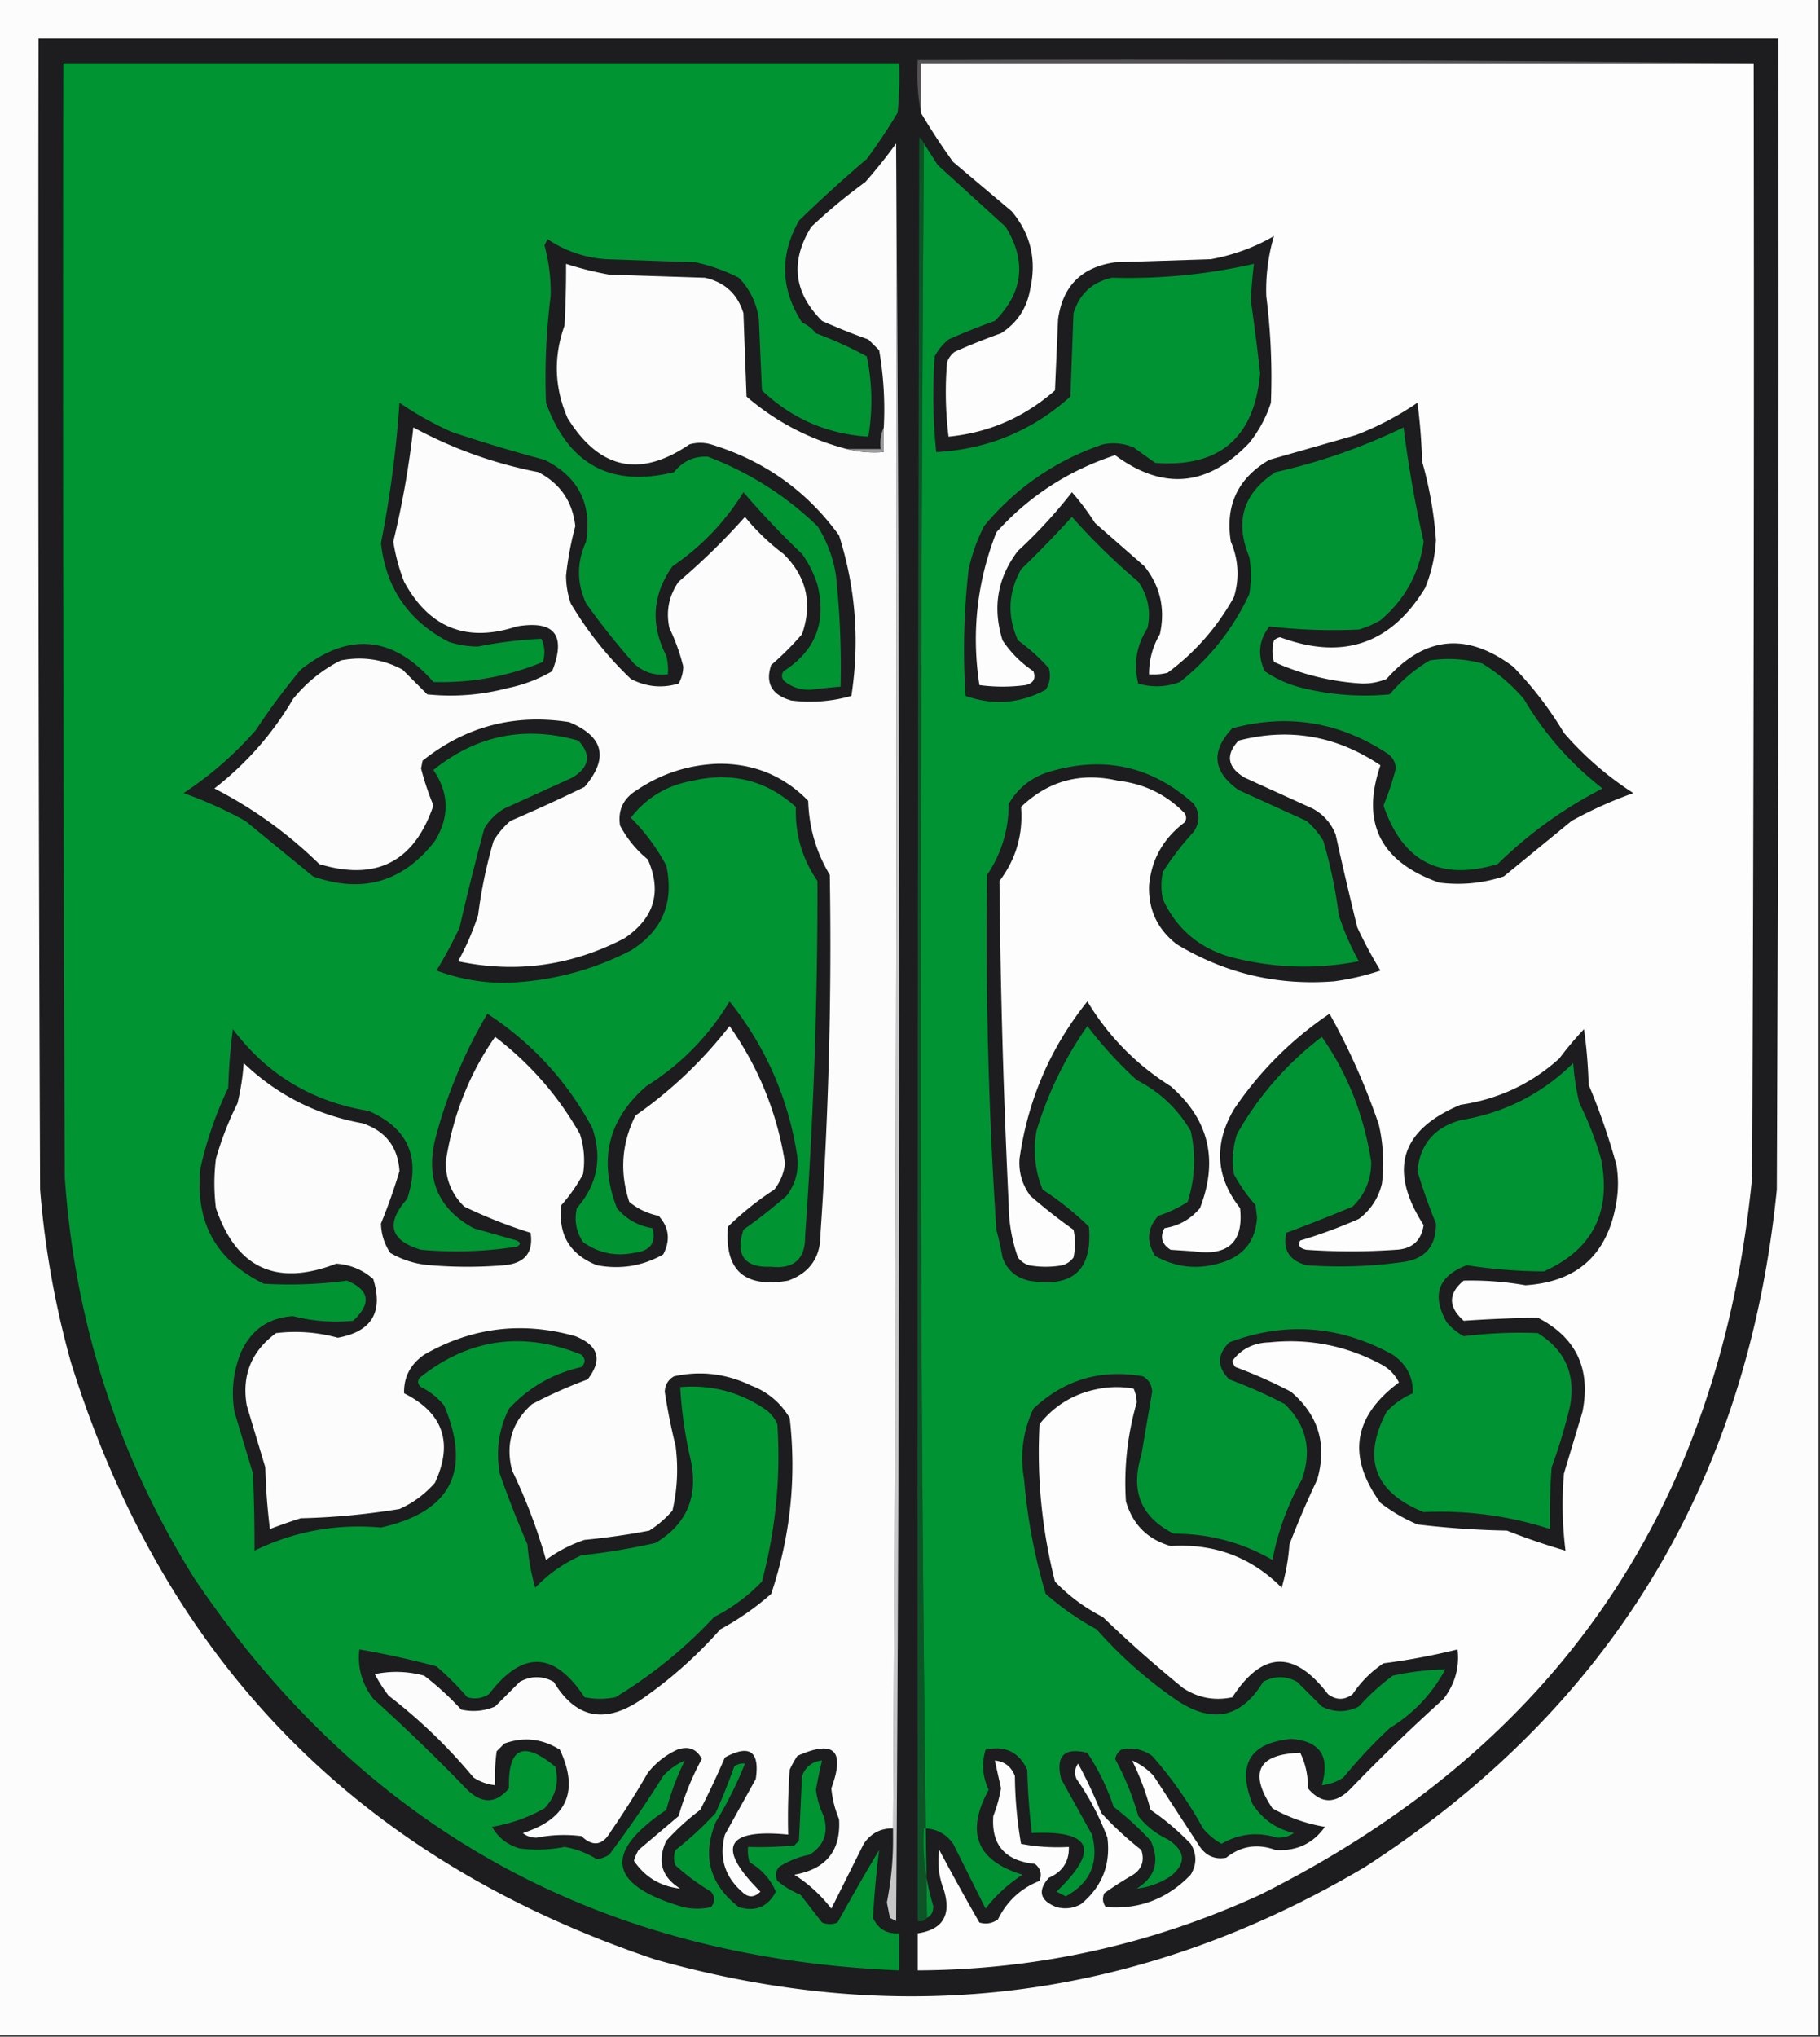<svg xmlns="http://www.w3.org/2000/svg" width="590" height="660" style="shape-rendering:geometricPrecision;text-rendering:geometricPrecision;image-rendering:optimizeQuality;fill-rule:evenodd;clip-rule:evenodd"><rect width="100%" height="100%" fill="#333333" stroke="none"/><path style="opacity:1" fill="#fcfcfc" d="M-.5-.5h590v660H-.5V-.5z"/><path style="opacity:1" fill="#1d1d1f" d="M12.5 12.5h564c.167 124.334 0 248.667-.5 373-9.514 94.931-54.014 168.098-133.5 219.5-72.346 42.834-149.013 52.834-230 30C116.305 602.805 53.138 538.305 23 441.5a295.248 295.248 0 0 1-10-56c-.5-124.333-.667-248.666-.5-373z"/><path style="opacity:1" fill="#555356" d="M568.5 20.5h-270v16c-.989-5.475-1.322-11.142-1-17 90.502-.333 180.835 0 271 1z"/><path style="opacity:1" fill="#009433" d="M20.5 20.5h271a128.508 128.508 0 0 1-.5 16 179.617 179.617 0 0 1-10 15 459.286 459.286 0 0 0-22 20c-6.296 11.207-5.962 22.207 1 33a12.14 12.14 0 0 1 4.5 3.5 126.507 126.507 0 0 1 16.5 7.5c1.773 8.592 1.94 17.259.5 26-13.311-.826-24.811-5.826-34.5-15l-1-23c-.703-5.238-2.87-9.738-6.5-13.5a58.455 58.455 0 0 0-14-5l-29-1c-6.944-.483-13.278-2.65-19-6.5l-1 2a56.995 56.995 0 0 1 2 16.5 209.85 209.85 0 0 0-1.5 34.5c7.255 20.04 21.089 27.54 41.5 22.5 2.881-3.582 6.548-5.249 11-5 13.406 5.114 25.24 12.614 35.5 22.5a41.026 41.026 0 0 1 6 16 278.829 278.829 0 0 1 1.5 36c-3.166.266-6.333.599-9.5 1-3.441.187-6.441-.813-9-3-.667-1-.667-2 0-3 10.322-6.559 13.989-15.892 11-28a35.145 35.145 0 0 0-5-10 268.134 268.134 0 0 1-19-20c-5.955 9.622-13.622 17.622-23 24-6.53 9.223-7.196 18.889-2 29 .495 1.973.662 3.973.5 6-4.219.521-7.886-.646-11-3.5a228.729 228.729 0 0 1-15.5-19.5c-3.065-6.603-3.065-13.27 0-20 1.975-12.218-2.525-21.051-13.5-26.5a507.398 507.398 0 0 1-30-9 105.545 105.545 0 0 1-17-9.5 358.025 358.025 0 0 1-6 45.5c1.631 14.599 8.965 25.265 22 32a30.124 30.124 0 0 0 9.5 1.5 134.914 134.914 0 0 1 20.5-2.5c1.102 2.401 1.269 4.901.5 7.5-11.365 4.7-23.198 6.866-35.5 6.5-13.075-14.977-27.409-16.31-43-4A206.305 206.305 0 0 0 83 236.5c-6.946 7.952-14.78 14.786-23.5 20.5a133.85 133.85 0 0 1 20 9l22 18c16.024 5.656 29.191 1.822 39.5-11.5 4.77-7.802 4.604-15.468-.5-23 14.013-11.253 29.68-14.419 47-9.5 4.279 4.626 3.613 8.626-2 12l-22 10c-2.737 1.614-4.903 3.781-6.5 6.5a815.857 815.857 0 0 0-8 32 140.729 140.729 0 0 1-7.5 14c7.052 2.634 14.386 3.967 22 4 14.496-.397 28.163-3.897 41-10.5 10.251-6.408 14.085-15.574 11.5-27.5a65.717 65.717 0 0 0-11.5-15.5c5.027-6.522 11.693-10.522 20-12 12.791-2.933 23.958-.099 33.5 8.5-.29 8.793 2.043 16.793 7 24a1567.069 1567.069 0 0 1-4 115c.094 7.455-3.573 10.788-11 10-8.64.351-11.64-3.649-9-12a175.268 175.268 0 0 0 14-11c2.78-3.679 3.947-7.846 3.5-12.5-2.816-18.8-10.15-35.633-22-50.5-6.782 11.283-15.782 20.449-27 27.5-12.386 10.751-15.552 23.918-9.5 39.5 3.016 3.592 6.849 5.758 11.5 6.5 1.291 4.75-.709 7.416-6 8-6.017 1.221-11.517.055-16.5-3.5-2.245-3.381-2.912-7.048-2-11 6.635-7.59 8.302-16.257 5-26-8.188-15.189-19.521-27.523-34-37a157.61 157.61 0 0 0-17 41c-2.974 12.774 1.192 22.274 12.5 28.5l14 4c1.333.667 1.333 1.333 0 2a127.647 127.647 0 0 1-31 1c-10.072-3.001-11.572-8.501-4.5-16.5 4.454-13.407.287-22.907-12.5-28.5-18.357-3-33.024-11.833-44-26.5a182.687 182.687 0 0 0-1.5 19 120.043 120.043 0 0 0-9 26c-1.89 17.393 4.943 29.893 20.5 37.5 9.106.533 18.106.2 27-1 7.335 3.048 8.002 7.381 2 13a56.014 56.014 0 0 1-19.5-1.5c-8.061.536-13.728 4.536-17 12-2.414 6.112-3.08 12.446-2 19l6 20a539.71 539.71 0 0 1 .5 25c12.925-6.286 26.591-8.786 41-7.5 22.608-5.051 29.441-18.217 20.5-39.5a21.754 21.754 0 0 0-7.5-6c-1.083-.865-1.249-1.865-.5-3 15.962-12.722 33.462-15.222 52.5-7.5 1.333 1.333 1.333 2.667 0 4-9.275 2.083-17.109 6.583-23.5 13.5-3.309 6.581-4.309 13.581-3 21a338.406 338.406 0 0 0 9 23 67.917 67.917 0 0 0 2.5 14c4.3-4.485 9.3-7.985 15-10.5a207.133 207.133 0 0 0 24-4c10.003-5.972 13.837-14.805 11.5-26.5a138.942 138.942 0 0 1-3.5-24c10.267-.849 19.601 1.651 28 7.5a11.532 11.532 0 0 1 3.5 4.5c1.118 17.271-.549 34.271-5 51-4.466 4.663-9.633 8.496-15.5 11.5-9.507 10.182-20.174 18.848-32 26a25.238 25.238 0 0 1-10 0c-9.815-14.923-20.148-15.257-31-1-2.195 1.373-4.529 1.706-7 1a96.332 96.332 0 0 0-10-10 280.647 280.647 0 0 0-25-5.5c-.671 5.835.829 11.168 4.5 16a607.179 607.179 0 0 1 30.5 29.5c4.818 4.64 9.318 4.473 13.5-.5-.375-13.236 4.625-15.57 15-7 1.295 5.169.128 9.669-3.5 13.5a51.78 51.78 0 0 1-17 6c2.016 3.518 5.016 5.851 9 7 4.854.62 9.687.453 14.5-.5a28.499 28.499 0 0 1 10.5 4 10.258 10.258 0 0 0 4-1.5 351.953 351.953 0 0 0 17.5-25.5 20.645 20.645 0 0 1 7-5c-2.473 4.984-4.473 10.317-6 16-20.655 13.903-18.822 24.403 5.5 31.5 3 .667 6 .667 9 0 1.333-1.667 1.333-3.333 0-5a71.583 71.583 0 0 1-11.5-8.5c-.667-1.667-.667-3.333 0-5a110.18 110.18 0 0 0 13-12c2.196-4.92 4.196-9.92 6-15 1.011-.837 2.178-1.17 3.5-1a126.334 126.334 0 0 1-9.5 19c-4.443 10.976-1.943 20.143 7.5 27.5 5.448 1.605 9.448-.061 12-5-1.765-4.1-4.599-7.266-8.5-9.5a12.93 12.93 0 0 1-.5-5 112.97 112.97 0 0 0 15-.5l1.5-1.5 1-21c1.191-3.034 3.358-4.701 6.5-5a152.12 152.12 0 0 0-2 9.5 28.744 28.744 0 0 0 2.5 8.5c1.652 5.346.152 9.513-4.5 12.5-3.615.732-6.948 2.065-10 4-1.054 1.388-1.22 2.888-.5 4.5a28.415 28.415 0 0 0 7.5 4.5l7 9c1.667.667 3.333.667 5 0a838.225 838.225 0 0 1 13.5-23.5 314.647 314.647 0 0 0-2 22c1.674 3.589 4.507 5.255 8.5 5v12c-97.86-3.999-174.027-46.332-228.5-127-24.813-39.774-38.813-83.108-42-130a65157.42 65157.42 0 0 1-.5-361z"/><path style="opacity:1" fill="#fdfdfd" d="M568.5 20.5c.167 120.334 0 240.667-.5 361-10.445 107.126-63.611 184.626-159.5 232.5-35.23 16.146-72.23 24.313-111 24.5v-12c8.111-1.195 10.944-5.862 8.5-14-1.67-4.297-2.17-8.63-1.5-13a786.25 786.25 0 0 0 13 23.5c2.135.635 4.135.301 6-1 2.917-5.918 7.417-10.085 13.5-12.5.825-2.201.325-4.034-1.5-5.5-9.692-1.005-14.192-6.172-13.5-15.5a45.992 45.992 0 0 0 2.5-9c-.672-3.012-1.339-6.012-2-9 3.142.299 5.309 1.966 6.5 5 .07 7.439.737 14.772 2 22a62.792 62.792 0 0 0 15.5 1c.125 4.728-2.042 8.061-6.5 10-3.704 4.234-2.871 7.401 2.5 9.5 2.803.755 5.47.422 8-1 6.764-5.629 9.598-12.796 8.5-21.5a86.098 86.098 0 0 0-10-19c-.798-1.759-.631-3.426.5-5a153.089 153.089 0 0 1 7.5 16 110.18 110.18 0 0 0 13 12c1.176 3.76.01 6.593-3.5 8.5a113.414 113.414 0 0 0-8.5 5.5c-.72 1.612-.554 3.112.5 4.5 10.791.841 19.957-2.659 27.5-10.5 2-3.333 2-6.667 0-10a80.48 80.48 0 0 0-13-11c-1.518-5.668-3.518-11.002-6-16a20.645 20.645 0 0 1 7 5l15 23c2.141 2.991 4.975 4.158 8.5 3.5 4.806-3.824 10.139-4.657 16-2.5 6.852.404 12.185-2.096 16-7.5a51.753 51.753 0 0 1-17-6c-7.743-11.567-4.743-17.567 9-18 1.719 3.51 2.552 7.344 2.5 11.5 4.182 4.973 8.682 5.14 13.5.5a607.179 607.179 0 0 1 30.5-29.5c3.671-4.832 5.171-10.165 4.5-16a211.09 211.09 0 0 1-24 4.5c-4 2.667-7.333 6-10 10-2.667 2-5.333 2-8 0-10.936-14.336-21.269-14.002-31 1-5.768 1.225-11.101.225-16-3a422.952 422.952 0 0 1-26-23c-5.867-3.004-11.034-6.837-15.5-11.5a170.124 170.124 0 0 1-5-51c4.969-6.242 11.469-10.075 19.5-11.5a30.485 30.485 0 0 1 11 0c.616 1.4.949 2.9 1 4.5a93.196 93.196 0 0 0-3.5 32c2.167 7.5 7 12.333 14.5 14.5 14.146-.888 26.146 3.612 36 13.5a67.917 67.917 0 0 0 2.5-14 291.609 291.609 0 0 1 9-21c3.282-11.381.449-20.881-8.5-28.5a153.092 153.092 0 0 0-18-8 3.943 3.943 0 0 1-1-2c2.91-3.877 6.91-5.877 12-6 12.715-1.325 24.715 1.008 36 7 2.679 1.346 4.679 3.346 6 6-14.851 11.028-16.851 24.028-6 39a54.103 54.103 0 0 0 12 7 285.99 285.99 0 0 0 29 2 213 213 0 0 0 19 6.5 119.849 119.849 0 0 1-.5-25l6-20c2.777-13.941-2.056-24.108-14.5-30.5-8.023.123-16.023.456-24 1-5.068-4.503-5.068-8.836 0-13 6.699-.162 13.366.338 20 1.5 16.925-1.087 26.759-10.087 29.5-27 .667-4 .667-8 0-12a209.972 209.972 0 0 0-9-26c-.17-6.028-.67-12.028-1.5-18a108.03 108.03 0 0 0-8 9.5c-9.085 8.207-19.752 13.207-32 15-19.485 8.131-23.485 21.131-12 39-.761 5.09-3.761 7.757-9 8-9.667.667-19.333.667-29 0-2.179-.442-2.845-1.442-2-3a162.348 162.348 0 0 0 19-7c3.881-2.928 6.381-6.761 7.5-11.5a55.634 55.634 0 0 0-1-19 217.418 217.418 0 0 0-16-36c-12.333 8.333-22.667 18.667-31 31-6.57 11.238-5.904 21.904 2 32 1.179 10.951-3.821 15.618-15 14l-7.5-.5c-2.862-1.786-3.528-4.119-2-7 4.651-.742 8.484-2.908 11.5-6.5 6.052-15.582 2.886-28.749-9.5-39.5-11.218-7.051-20.218-16.217-27-27.5-11.966 14.939-19.299 31.939-22 51-.293 4.417.874 8.417 3.5 12a175.268 175.268 0 0 0 14 11c.667 3 .667 6 0 9a6.978 6.978 0 0 1-3.5 2.5 30.485 30.485 0 0 1-11 0 6.978 6.978 0 0 1-3.5-2.5 51.49 51.49 0 0 1-3-17 2697.272 2697.272 0 0 1-3-105c5.362-7.089 7.695-15.089 7-24 8.849-8.499 19.349-11.333 31.5-8.5 8.452.976 15.619 4.476 21.5 10.5.667 1 .667 2 0 3-6.917 5.216-10.75 12.049-11.5 20.5-.234 7.865 2.766 14.198 9 19 15.644 9.445 32.644 13.445 51 12a81.748 81.748 0 0 0 15-3.5 140.729 140.729 0 0 1-7.5-14 1211.2 1211.2 0 0 1-7-30c-1.461-3.76-3.961-6.593-7.5-8.5l-22-10c-5.613-3.374-6.279-7.374-2-12 16.438-4.26 31.771-1.593 46 8-6.377 18.582-.043 31.249 19 38 7.154.911 14.154.245 21-2l22-18a134.304 134.304 0 0 1 20-9c-8.386-5.379-15.886-11.879-22.5-19.5a116.257 116.257 0 0 0-16.5-21.5c-15.001-11.213-28.668-9.879-41 4a19.884 19.884 0 0 1-8 1.5c-9.955-.595-19.455-2.929-28.5-7a12.494 12.494 0 0 1 0-7 3.943 3.943 0 0 1 2-1c20.309 7.523 35.976 2.189 47-16a47.665 47.665 0 0 0 3.5-15.5 125.698 125.698 0 0 0-4.5-25.5 182.468 182.468 0 0 0-1.5-19 95.241 95.241 0 0 1-20 10.5l-28 8c-10.211 5.924-14.378 14.757-12.5 26.5 2.518 5.93 2.851 11.93 1 18-5.421 9.751-12.587 17.917-21.5 24.5a18.453 18.453 0 0 1-6 .5c-.02-4.634 1.146-8.967 3.5-13 1.814-8.175.147-15.509-5-22l-16-14a82.501 82.501 0 0 0-7.5-10 156.547 156.547 0 0 1-17.5 19c-6.658 8.697-8.325 18.364-5 29 2.667 4 6 7.333 10 10 .865 2.388.032 3.888-2.5 4.5-5 .667-10 .667-15 0-2.617-16.983-.784-33.483 5.5-49.5 10.53-11.694 23.363-20.027 38.5-25 15.538 11.512 30.038 10.178 43.5-4a40.875 40.875 0 0 0 7-13 209.85 209.85 0 0 0-1.5-34.5c-.211-6.739.622-13.239 2.5-19.5-6.334 3.669-13.167 6.169-20.5 7.5l-31 1c-10.861 1.528-17.028 7.694-18.5 18.5l-1 23c-9.923 8.713-21.423 13.713-34.5 15a116.893 116.893 0 0 1-.5-24 6.978 6.978 0 0 1 2.5-3.5c4.92-2.196 9.92-4.196 15-6 5.281-3.382 8.448-8.216 9.5-14.5 2.078-9.384.078-17.717-6-25l-19-16a207.189 207.189 0 0 1-10.5-16v-16h270z"/><path style="opacity:1" fill="#c8c7c8" d="M289.5 596.5c1-183.166 1.333-366.499 1-550 1.331 190.628 1.331 382.628 0 576l-2-1-1-5a102.775 102.775 0 0 0 2-20z"/><path style="opacity:1" fill="#0d5527" d="M299.5 46.5c-.667 95.666-1 191.499-1 287.5 0 96.169.667 192.002 2 287.5-.709.904-1.709 1.237-3 1-.167-192.667 0-385.334.5-578 .717.544 1.217 1.21 1.5 2z"/><path style="opacity:1" fill="#009333" d="M299.5 46.5c1.489 2.305 2.989 4.638 4.5 7l22 20c6.869 11.106 5.703 21.273-3.5 30.5a205.566 205.566 0 0 0-15 6 17.842 17.842 0 0 0-4.5 5.5 178.284 178.284 0 0 0 .5 31c16.606-.885 31.106-6.885 43.5-18l1-27c1.934-6.267 6.1-10.1 12.5-11.5 15.585.438 30.918-1.062 46-4.5a144.783 144.783 0 0 0-1 12 662.751 662.751 0 0 1 3 23.5c-1.884 20.891-13.217 30.558-34 29l-7-5c-3.238-1.368-6.572-1.701-10-1-15.397 5.268-28.23 14.102-38.5 26.5a58.455 58.455 0 0 0-5 14 230.587 230.587 0 0 0-1 41c8.983 3.168 17.649 2.501 26-2 1.373-2.195 1.706-4.529 1-7a64.231 64.231 0 0 0-10-9c-3.531-7.826-3.198-15.492 1-23a394.14 394.14 0 0 0 16.5-17 213.338 213.338 0 0 0 21.5 21c3.174 4.56 4.174 9.56 3 15-3.6 5.693-4.6 11.693-3 18 4.508 1.335 9.008 1.169 13.5-.5 9.753-7.749 17.253-17.249 22.5-28.5.667-4 .667-8 0-12-4.816-11.55-1.983-20.717 8.5-27.5a191.493 191.493 0 0 0 41.5-14.5 382.413 382.413 0 0 0 6.5 37c-1.387 10.272-6.053 18.772-14 25.5a32.5 32.5 0 0 1-7 3c-9.742.452-19.409.119-29-1-3.425 4.408-3.925 9.241-1.5 14.5 3.783 2.598 7.95 4.432 12.5 5.5a84.445 84.445 0 0 0 28 2c3.747-4.418 8.08-8.084 13-11 5.753-.851 11.42-.517 17 1 5.088 3.083 9.588 6.917 13.5 11.5 6.646 11.289 15.146 20.956 25.5 29a139.23 139.23 0 0 0-34 24.5c-18.502 5.583-30.835-.75-37-19a89.584 89.584 0 0 0 4-12c-.143-2.151-1.143-3.818-3-5-15.516-10.121-32.183-12.787-50-8-7.042 7.384-6.375 14.05 2 20l22 10a25.55 25.55 0 0 1 5.5 6.5 153.405 153.405 0 0 1 5 24 84.51 84.51 0 0 0 6.5 15c-14.082 2.718-28.082 2.218-42-1.5-9.972-2.977-17.139-9.144-21.5-18.5-.667-3-.667-6 0-9a94.102 94.102 0 0 1 10-13c2-3 2-6 0-9-13.45-12.159-28.95-15.659-46.5-10.5-5.9 1.7-10.4 5.2-13.5 10.5-.017 8.409-2.35 16.076-7 23a1424 1424 0 0 0 3 115 108.394 108.394 0 0 1 2 9c1.409 3.977 4.242 6.477 8.5 7.5 14.221 2.437 20.721-3.396 19.5-17.5a99.524 99.524 0 0 0-15-12c-2.474-6.083-3.141-12.416-2-19a118.478 118.478 0 0 1 16.5-34 131.914 131.914 0 0 0 16 17.5c7.433 3.8 13.266 9.3 17.5 16.5 1.747 7.717 1.414 15.383-1 23a41.501 41.501 0 0 1-9.5 4.5c-3.622 4.002-3.956 8.335-1 13 6.946 3.904 14.28 4.571 22 2 6.906-2.288 10.573-7.122 11-14.5l-.5-4a52.17 52.17 0 0 1-7-10 27.842 27.842 0 0 1 1-13c6.987-12.326 16.154-22.826 27.5-31.5 8.35 11.932 13.683 25.432 16 40.5.045 5.702-1.955 10.535-6 14.5a573.744 573.744 0 0 1-21.5 8.5c-1.221 5.47.946 8.97 6.5 10.5 10.369.767 20.703.433 31-1 7.402-.901 11.069-5.068 11-12.5a181.45 181.45 0 0 1-6-17c.815-8.657 5.482-14.157 14-16.5 14.198-2.349 26.365-8.515 36.5-18.5a78.39 78.39 0 0 0 2 13 103.907 103.907 0 0 1 7 18c3.458 17.254-2.709 29.42-18.5 36.5a165.063 165.063 0 0 1-25-2c-9.311 3.536-11.478 9.702-6.5 18.5a18.778 18.778 0 0 0 5.5 4.5 147.566 147.566 0 0 1 24-1c8.798 5.431 12.298 13.264 10.5 23.5a172.522 172.522 0 0 1-6 20c-.5 6.658-.666 13.325-.5 20-13.279-4.3-26.945-6.133-41-5.5-15.999-6.501-19.999-17.335-12-32.5a25.46 25.46 0 0 1 8.5-6c.125-5.247-2.041-9.413-6.5-12.5-17.135-9.479-34.802-10.812-53-4-4 4-4 8 0 12a153.092 153.092 0 0 1 18 8c7.062 6.863 8.895 15.03 5.5 24.5a85.596 85.596 0 0 0-9.5 26c-9.842-5.673-20.509-8.506-32-8.5-10.624-5.338-14.124-13.838-10.5-25.5l3.5-20.5c-.11-2.255-1.11-3.922-3-5-13.672-2.406-25.505 1.094-35.5 10.5-3.414 7.275-4.414 14.941-3 23a181.298 181.298 0 0 0 7 37 89.549 89.549 0 0 0 16.5 11.5c7.776 8.782 16.442 16.449 26 23 11.557 7.689 20.891 5.689 28-6 3.667-2 7.333-2 11 0l8 8c4 2 8 2 12 0a77.742 77.742 0 0 1 11-10 84.518 84.518 0 0 1 17-2c-4.284 7.95-10.284 14.284-18 19a169.323 169.323 0 0 0-15 16c-2.15 1.411-4.484 2.245-7 2.5 2.762-9.358-.572-14.358-10-15-13.341 1.332-17.508 8.332-12.5 21 3.19 5.013 7.69 8.18 13.5 9.5-1.616 1.077-3.449 1.577-5.5 1.5-6.383-1.958-12.383-1.291-18 2a21.365 21.365 0 0 1-6-5 130.45 130.45 0 0 0-16.5-23.5c-3.046-2.174-6.38-2.841-10-2-1.074.739-1.741 1.739-2 3a89.29 89.29 0 0 1 7.5 18.5c2.592 3.262 5.759 5.762 9.5 7.5 5.853 3.791 6.186 7.791 1 12-3.453 2.24-7.119 3.573-11 4 6.042-3.748 7.542-8.915 4.5-15.5a93.892 93.892 0 0 0-12-11 73.906 73.906 0 0 0-8.5-17.5c-7.5-1.833-10.333 1-8.5 8.5l10 18c2.345 8.967-.488 15.634-8.5 20l-3-1.5c14.131-13.608 11.464-19.941-8-19a220.832 220.832 0 0 1-1.5-20.5c-2.682-5.757-7.182-7.924-13.5-6.5-1.328 4.397-.995 8.73 1 13-7.56 13.839-3.893 23.005 11 27.5a47.229 47.229 0 0 0-12 11l-10.5-21c-2.319-3.273-5.486-4.94-9.5-5-.463 8.538.537 16.871 3 25 .16 1.855-.507 3.188-2 4-1.333-95.498-2-191.331-2-287.5 0-96.001.333-191.834 1-287.5z"/><path style="opacity:1" fill="#fcfcfc" d="M290.5 46.5c.333 183.501 0 366.834-1 550v-4c-4.048-.059-7.215 1.608-9.5 5l-10.5 21a47.229 47.229 0 0 0-12-11c10.304-1.787 15.137-7.787 14.5-18a33.652 33.652 0 0 1-2.5-10c4.532-12.303.865-15.803-11-10.5a29.517 29.517 0 0 0-2.5 4.5c-.5 6.992-.666 13.992-.5 21-20.35-1.971-23.35 4.195-9 18.5-2 2-4 2-6 0-5.615-4.968-7.448-11.135-5.5-18.5l10-18c1.333-9-2-11.333-10-7a278.863 278.863 0 0 1-8 17 78.39 78.39 0 0 0-11 10c-3.042 6.585-1.542 11.752 4.5 15.5-6.361-.683-11.361-3.683-15-9a16.2 16.2 0 0 1 1.5-3.5l13-11a89.29 89.29 0 0 1 7.5-18.5c-1.658-3.297-4.325-4.297-8-3-3.741 1.738-6.908 4.238-9.5 7.5a279.412 279.412 0 0 1-12 19c-2.625 4.551-5.792 5.051-9.5 1.5a44.888 44.888 0 0 0-14.5.5c-1.728.046-3.228-.454-4.5-1.5 14.289-4.556 18.289-13.556 12-27-5.718-3.598-11.718-4.265-18-2l-2.5 2.5a60.931 60.931 0 0 0-.5 11c-2.516-.255-4.85-1.089-7-2.5a172.288 172.288 0 0 0-27.5-26.5 48.493 48.493 0 0 1-4.5-7c5.346-1.101 10.679-.934 16 .5 4.3 3.298 8.3 6.965 12 11 3.795.837 7.461.504 11-1l8-8c3.667-2 7.333-2 11 0 7.075 11.728 16.409 13.728 28 6 9.558-6.551 18.224-14.218 26-23a89.549 89.549 0 0 0 16.5-11.5c6.223-18.571 8.223-37.571 6-57-2.946-4.945-7.112-8.445-12.5-10.5-8.064-3.885-16.398-4.885-25-3-1.89 1.078-2.89 2.745-3 5a193.303 193.303 0 0 0 3.5 17.5c.924 7.108.591 14.108-1 21a34.706 34.706 0 0 1-7.5 6.5 224.746 224.746 0 0 1-21 3 44.632 44.632 0 0 0-12.5 6.5 178.082 178.082 0 0 0-11-29c-2.203-8.578-.037-15.745 6.5-21.5a150.78 150.78 0 0 1 18-8c4.897-6.338 3.563-11.005-4-14-17.232-4.859-33.566-2.859-49 6-4.483 3.136-6.65 7.303-6.5 12.5 12.681 6.379 16.014 16.046 10 29-3.245 3.698-7.078 6.532-11.5 8.5a231.434 231.434 0 0 1-32 3 177.525 177.525 0 0 0-10 3.5 202.175 202.175 0 0 1-1.5-20l-6-20c-1.694-9.782 1.473-17.615 9.5-23.5 6.773-.8 13.44-.3 20 1.5 10.989-1.975 14.822-8.308 11.5-19-3.414-3.028-7.414-4.695-12-5-19.354 7.487-32.354 1.487-39-18a64.247 64.247 0 0 1 0-16 103.859 103.859 0 0 1 7-18 78.316 78.316 0 0 0 2-13c10.818 10.326 23.651 16.826 38.5 19.5 7.496 2.503 11.496 7.669 12 15.5a181.45 181.45 0 0 1-6 17c.1 3.466 1.1 6.632 3 9.5a29.639 29.639 0 0 0 13 4c8 .667 16 .667 24 0 6.639-.623 9.473-4.123 8.5-10.5a155.205 155.205 0 0 1-21.5-8.5c-4.045-3.965-6.045-8.798-6-14.5 2.317-15.068 7.65-28.568 16-40.5 11.346 8.674 20.513 19.174 27.5 31.5a27.842 27.842 0 0 1 1 13 52.17 52.17 0 0 1-7 10c-1.169 9.501 2.664 16.001 11.5 19.5 7.656 1.447 14.822.28 21.5-3.5 2.402-4.614 1.902-8.781-1.5-12.5-3.562-.739-6.728-2.239-9.5-4.5-3.169-9.636-2.502-18.969 2-28 11.608-8.107 21.774-17.773 30.5-29 9.463 13.427 15.463 28.261 18 44.5-.391 3.177-1.557 6.01-3.5 8.5a96.967 96.967 0 0 0-15 12c-1.2 14.126 5.3 19.959 19.5 17.5 7.107-2.562 10.607-7.729 10.5-15.5a1366.109 1366.109 0 0 0 3-116c-4.417-7.335-6.75-15.335-7-24-7.891-8.08-17.558-12.08-29-12-9.673.292-18.507 3.125-26.5 8.5-4.427 2.685-6.26 6.518-5.5 11.5 2.243 4.248 5.243 7.914 9 11 4.621 10.479 2.121 18.979-7.5 25.5-17.139 8.959-35.139 11.459-54 7.5a84.51 84.51 0 0 0 6.5-15 153.405 153.405 0 0 1 5-24 25.55 25.55 0 0 1 5.5-6.5 550.885 550.885 0 0 0 24-11c7.908-9.329 6.241-16.329-5-21-17.737-2.775-33.57 1.392-47.5 12.5l-.5 2.5a89.584 89.584 0 0 0 4 12c-6.177 18.255-18.51 24.589-37 19a139.224 139.224 0 0 0-34-24.5c10.354-8.044 18.854-17.711 25.5-29 4.3-5.305 9.466-9.472 15.5-12.5 7.112-1.356 13.779-.356 20 3l8 8a72.311 72.311 0 0 0 26-2c5.184-1.059 10.018-2.893 14.5-5.5 4.595-11.729.761-16.562-11.5-14.5-16.182 5.327-28.348.494-36.5-14.5a62.363 62.363 0 0 1-3.5-13 291.979 291.979 0 0 0 6.5-37c12.728 6.894 26.228 11.727 40.5 14.5 7.098 3.692 11.098 9.525 12 17.5a103.856 103.856 0 0 0-3 16 27.86 27.86 0 0 0 1.5 9 114.725 114.725 0 0 0 19.5 24.5c4.982 2.604 10.149 3.104 15.5 1.5a11.532 11.532 0 0 0 1.5-5.5 64.674 64.674 0 0 0-4.5-12.5c-1.174-5.44-.174-10.44 3-15a213.338 213.338 0 0 0 21.5-21 71.144 71.144 0 0 0 12.5 12c7.462 7.356 9.462 16.022 6 26a96.332 96.332 0 0 1-10 10c-1.978 5.862.189 9.696 6.5 11.5 6.641.822 13.141.322 19.5-1.5 2.723-17.662 1.39-34.995-4-52-10.445-14.421-24.278-24.255-41.5-29.5a12.494 12.494 0 0 0-7 0c-16.029 10.938-29.196 8.105-39.5-8.5-4.291-9.836-4.625-19.836-1-30 .364-6.79.531-13.457.5-20a107.421 107.421 0 0 0 14 3.5l31 1c6.425 1.427 10.592 5.26 12.5 11.5l1 27c9.511 8.173 20.345 13.839 32.5 17 3.798.983 7.798 1.317 12 1v-8a111.224 111.224 0 0 0-1.5-25l-3.5-3.5a201.848 201.848 0 0 1-15-6c-9.237-9.197-10.404-19.364-3.5-30.5A180.876 180.876 0 0 1 280.5 59a168.499 168.499 0 0 0 10-12.5z"/><path style="opacity:1" fill="#9b9a9c" d="M286.5 138.5v8c-4.202.317-8.202-.017-12-1h11c-.302-2.559.032-4.893 1-7z"/></svg>